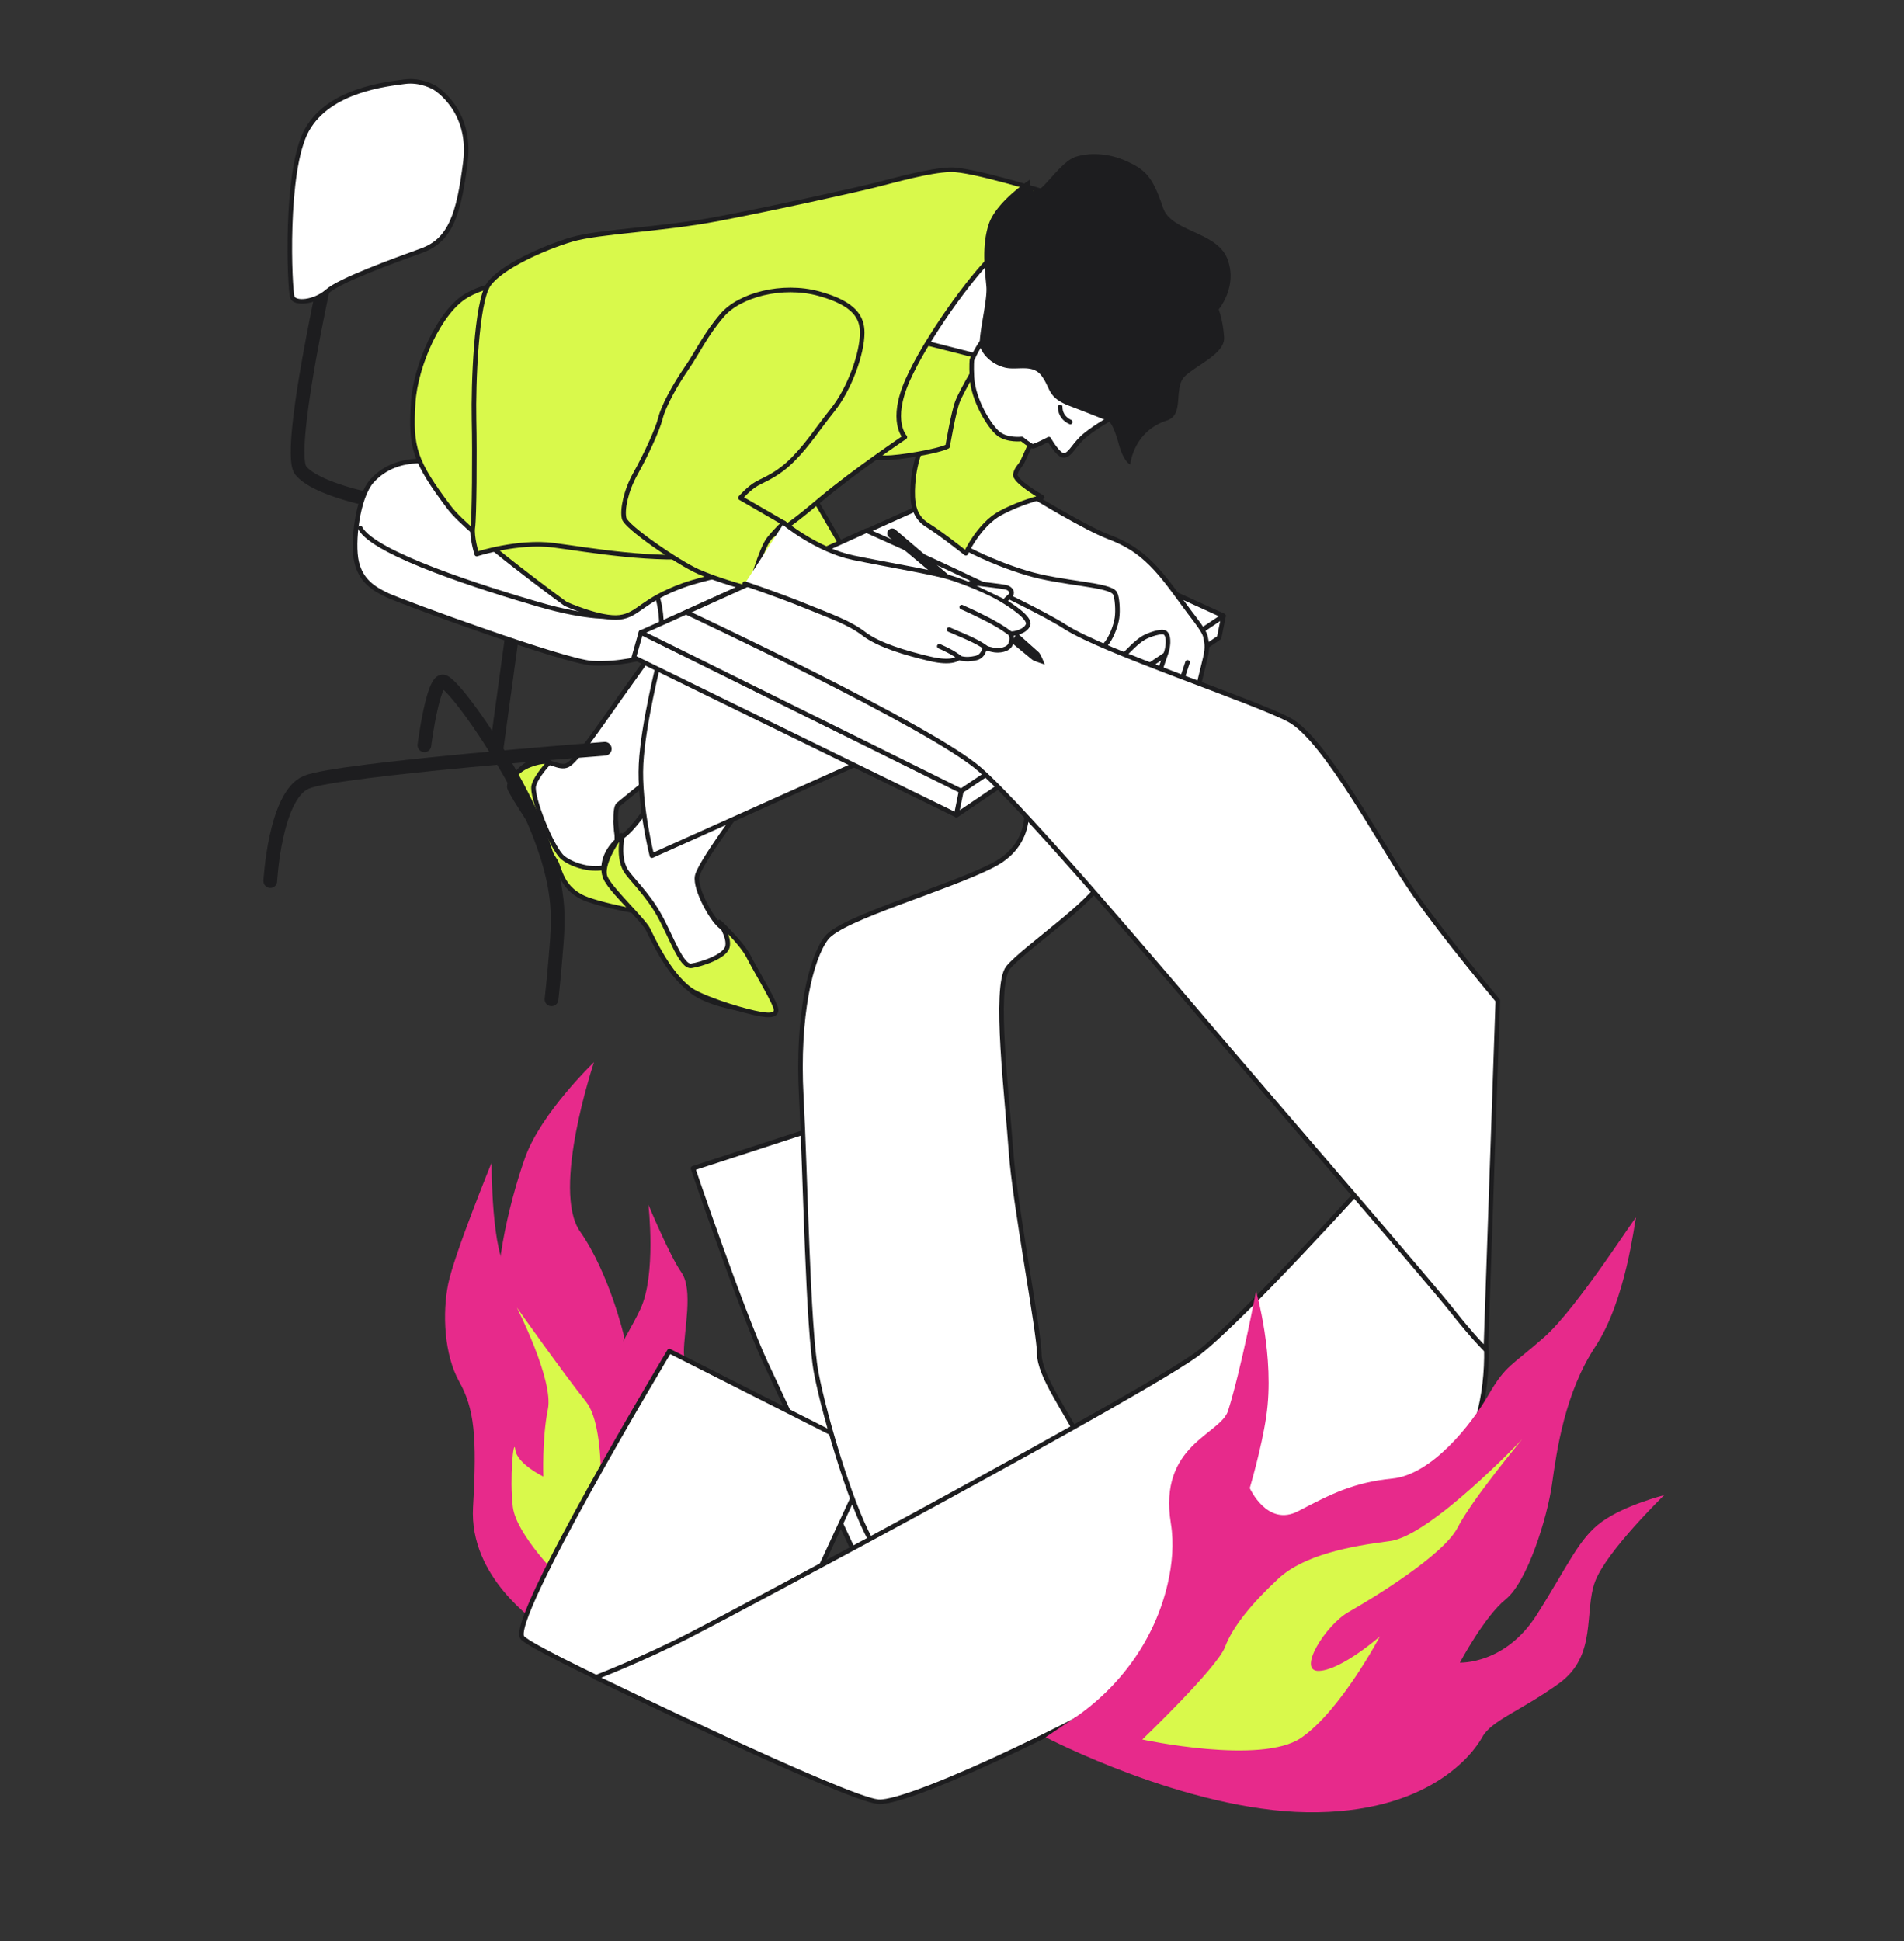 <svg width="833" height="849" fill="none" xmlns="http://www.w3.org/2000/svg"><rect width="100%" height="100%" fill="#333333" stroke="none"/><path d="M365.652 490.675l-62.459 20.366s21.049 61.946 31.753 85.074c10.704 23.127 52.115 110.624 55.619 119.972 3.505 9.348 7.396 14.035 9.614 11.517 2.218-2.518 9.309-16.426 3.212-31.969-6.097-15.543-30.438-91.858-30.438-91.858l-7.301-113.102zm-98.981-229.136s14.871 21.165 16.948 22.784c2.065 1.6-.933 4.598-11.861 20.067-10.929 15.469-19.885 28.635-23.513 30.301-3.627 1.666-8.179-2.517-13.706-1.815-5.527.701-10.444 7.19-10.969 9.779-.526 2.59 18.712 33.288 21.75 35.979 3.054 2.695 9.77 10.898 18.808 15.071s24.132 6.573 24.132 6.573-11.117-20.778-15.077-26.345c-3.961-5.568-4.801-20.317-2.678-21.986 2.138-1.667 11.551-9.665 17.136-13.637 5.601-3.969 43.719-47.215 52.402-64.924 8.683-17.709-31.259-61.469-31.259-61.469l-42.113 49.622z" fill="#fff" stroke="#1D1D1F" stroke-width="2" stroke-miterlimit="10" stroke-linecap="round" stroke-linejoin="round"/><path d="M269.356 359.105s2.331 16.603-2.758 19.485c-5.088 2.881-15.393.547-20.29-3.412-4.896-3.959-14.015-26.987-12.782-31.53 1.217-4.546 6.889-10.302 6.889-10.302s-2.48-1.095-8.646 1.279c-6.181 2.371-9.303 7.423-8.905 9.903.398 2.48 18.155 28.705 20.17 32.093 2.014 3.389 2.506 12.75 14.265 16.874 11.759 4.125 30.999 6.74 30.999 6.74s-12.12-13.289-15.551-22.938c-3.444-9.667-3.391-18.192-3.391-18.192z" fill="#D9F94B" stroke="#1D1D1F" stroke-width="2" stroke-linecap="round" stroke-linejoin="round"/><path d="M325.087 352.213s-18.911 25.249-20.078 30.996c-1.166 5.747 7.21 20.553 11.023 22.5 3.798 1.944 11.257 15.376 15.225 22.449 3.956 7.055 5.394 11.831 3.254 13.498-2.139 1.668-25.419-1.747-32.672-8.851-7.251-7.119-10.74-19.455-15.328-24.854-4.602-5.402-19.383-18.177-21.737-24.327-2.355-6.15 1.591-13.732 7.137-17.419 5.546-3.688 11.791-13.804 11.791-13.804l41.385-.188z" fill="#fff" stroke="#1D1D1F" stroke-width="2" stroke-miterlimit="10" stroke-linecap="round" stroke-linejoin="round"/><path d="M288.467 288.842s-7.09 27.592-8.007 45.347c-.916 17.755 4.752 40.097 4.752 40.097l89.692-40.24-86.437-45.204z" fill="#fff" stroke="#1D1D1F" stroke-width="2" stroke-miterlimit="10" stroke-linecap="round" stroke-linejoin="round"/><path d="M224.322 275.775l-7.342 53.634m47.612-1.882s-116.682 8.884-130.514 14.59c-13.844 5.688-15.832 43.271-15.832 43.271" stroke="#1D1D1F" stroke-width="6" stroke-miterlimit="10" stroke-linecap="round" stroke-linejoin="round"/><path d="M185.672 325.992s3.657-28.428 8.128-27.899c4.471.529 28.305 34.058 39.758 60.911 11.454 26.852 10.905 40.878 10.029 52.92a725.367 725.367 0 01-2.3 25.183m-98.109-319.591s-18.05 80.349-11.581 88.301c6.485 7.955 30.169 12.645 30.169 12.645" stroke="#1D1D1F" stroke-width="6" stroke-miterlimit="10" stroke-linecap="round" stroke-linejoin="round"/><path d="M192.577 202.742s-17.903-5.327-29.712 7.476c-6.612 7.168-8.738 27.451-6.856 35.557 1.882 8.106 7.166 11.616 13.59 14.639 6.439 3.026 77.629 29.083 89.489 29.664 11.856.596 22.644-2.197 26.928-4.169 4.281-1.958 4.991-21.158-.883-30.41-5.881-9.223-92.556-52.757-92.556-52.757z" fill="#fff" stroke="#1D1D1F" stroke-width="2" stroke-miterlimit="10" stroke-linecap="round" stroke-linejoin="round"/><path d="M268.626 269.622s-10.55 1.291-33.195-5.308c-22.644-6.599-72.051-22.025-77.862-33.386" stroke="#1D1D1F" stroke-width="2" stroke-miterlimit="10" stroke-linecap="round" stroke-linejoin="round"/><path d="M190.151 38.368s16.377 9.558 13.472 32.518c-2.904 22.96-6.576 34.171-19.125 38.717-12.549 4.545-35.736 12.946-41.289 17.824-5.569 4.874-14.164 5.62-15.318 2.588-1.14-3.028-3.533-55.494 6.41-73.206 9.924-17.7 35.406-20.041 42.661-21.067 7.238-1.014 13.189 2.626 13.189 2.626zm90.277 238.135l-3.128 11.055 141.06 68.929 2.159-10.642-140.091-69.342zm140.171 69.449l114.71-76.533-1.924 9.484-114.943 77.679 2.157-10.63z" fill="#fff" stroke="#1D1D1F" stroke-width="2" stroke-miterlimit="10" stroke-linecap="round" stroke-linejoin="round"/><path d="M280.432 276.648l136.269-61.249 118.564 53.97-114.773 76.586-140.06-69.307z" fill="#fff" stroke="#1D1D1F" stroke-width="2" stroke-miterlimit="10" stroke-linecap="round" stroke-linejoin="round"/><path d="M354.76 215.404l15.1 26.012s-52.894 8.075-71.018 14.651c-18.125 6.576-19.409 12.907-27.715 13.958-8.305 1.052-23.688-5.881-23.688-5.881s-42.195-30.646-50.815-42.051c-15.427-20.421-17.044-26.381-15.864-45.9.97-16.107 11.45-40.2 23.635-47.053 12.186-6.853 24.057-4.813 24.057-4.813l126.308 91.077z" fill="#D9F94B" stroke="#1D1D1F" stroke-width="2" stroke-linecap="round" stroke-linejoin="round"/><path d="M320.813 662.443s2.028-43.959-5.919-55.717c-7.947-11.759-15.701-5.803-15.704-15.276-.002-9.473 4.24-27.253-1.069-34.883-5.31-7.629-14.436-29.635-14.436-29.635s3.517 30.77-3.521 45.659c-7.038 14.89-15.048 22.715-12.408 36.316 2.625 13.599 8.029 20.613 2.689 27.511-5.355 6.896-7.785 20.484-1.632 31.376 6.152 10.892 15.721 24.752 15.721 24.752l36.279-30.103z" fill="#E72A8B"/><path d="M236.774 711.366c-1.873-1.857-31.599-21.179-29.814-52.16 1.8-30.979.532-43.166-6.068-54.922-6.586-11.754-7.422-29.816-4.801-42.735 2.621-12.919 18.969-52.954 18.969-52.954s-.097 41.022 7.524 47.748c7.606 6.723 25.554 25.2 25.534 36.389-.02 11.189-1.018 5.016 20.522 20.473 21.541 15.457 23.058 48.593 23.058 48.593l-54.924 49.568z" fill="#E72A8B"/><path d="M272.974 584.285s-6.407-27.38-19.162-45.57c-12.754-18.189 6.072-74.144 6.072-74.144s-23.208 22.259-30.161 41.777c-6.952 19.519-15.802 55.811-10.088 71.848 5.711 16.051 18.332 31.227 26.791 48.566 8.445 17.336 23.748-6.488 23.748-6.488l2.8-35.989z" fill="#E72A8B"/><path d="M261.977 670.586s4.455-44.908-5.629-57.539c-10.087-12.616-30.241-41.157-30.241-41.157s16.183 31.749 13.596 44.503c-2.591 12.769-1.99 29.466-1.99 29.466s-11.512-5.591-12.256-11.714c-.759-6.125-2.59 12.769-1.084 25.002 1.506 12.233 20.917 31.355 20.917 31.355l16.687-19.916z" fill="#D9F94B"/><path d="M381.932 636.045l-58.685 126.623s-87.68-39.498-94.644-46.265c-6.978-6.77 64.249-125.428 64.249-125.428l89.08 45.07z" fill="#fff" stroke="#1D1D1F" stroke-width="2" stroke-miterlimit="10" stroke-linecap="round" stroke-linejoin="round"/><path d="M448.298 347.614s6.356 20.378-13.734 30.751c-20.091 10.374-66.086 23.065-72.964 31.875-6.877 8.809-12.927 34.192-11.049 69.226 1.877 35.033 2.815 101.244 6.575 121.107 3.76 19.863 16.798 63.376 25.409 75.545 8.611 12.17 13.039 18.418 16.76 29.604 3.717 11.201.922 21.995.922 21.995s110.054-30.198 110.92-30.027c.865.172 4.186-13.212-1.387-22.69-5.575-9.464-26.045-23.687-34.818-40.951-8.769-17.278-20.154-32.072-20.244-41.951-.091-9.879-10.849-66.083-12.353-88.193-1.505-22.111-7.735-72.635-1.316-80.637 6.416-7.988 37.977-29.234 41.049-38.487 3.087-9.25-33.77-37.167-33.77-37.167z" fill="#fff" stroke="#1D1D1F" stroke-width="2" stroke-miterlimit="10" stroke-linecap="round" stroke-linejoin="round"/><path d="M599.128 515.541s-53.91 59.885-74.356 75.928c-20.447 16.043-201.165 112.573-222.552 123.535-21.388 10.962-41.627 18.713-41.627 18.713s109.122 52.963 123.577 54.352c14.455 1.39 104.992-42.928 125.26-58.016 20.256-15.105 107.715-68.133 124.463-85.621 11.841-12.356 16.812-34.405 16.401-54.421-.512-26.248-51.166-74.47-51.166-74.47zM422.287 239.612s11.056 6.217 26.815 10.995c15.76 4.777 36.529 4.921 38.728 8.936.988 1.791 1.3 7.602.869 10.646-.431 3.045-2.067 7.664-4.115 10.559-2.062 2.892-7.655 7.642-6.673 9.618.981 1.976 3.214 3.069 6.09 2.058 2.877-1.011 7.076-5.17 10.122-8.239 2.207-2.228 4.294-4.093 6.32-5.272 2.025-1.18 7.872-3.276 9.342-2.102 2.046 1.629 1.063 6.935.413 8.681-.649 1.747-2.169 6.327-2.169 6.327s.058 3.544 4.476 7.796c4.416 4.267 11.473 1.868 11.473 1.868s2.304-9.367 3.333-13.672c1.219-5.167.515-7.057.058-9.394-.458-2.338-4.075-6.865-7.128-10.878-3.298-4.341-9.376-13.198-14.488-18.703-5.112-5.506-10.536-10.159-20.749-14.024-10.213-3.865-33.012-17.814-33.012-17.814s-17.774-1.892-25.362 4.88c-7.581 6.743-4.343 17.734-4.343 17.734z" fill="#fff" stroke="#1D1D1F" stroke-width="2" stroke-miterlimit="10" stroke-linecap="round" stroke-linejoin="round"/><path d="M429.903 161.26s-10.988 7.487-19.333 20.003c-8.345 12.516-10.689 22.998-11.167 30.63-.477 7.632.174 13.985 6.298 17.768 6.125 3.782 16.852 12.346 16.852 12.346s5.783-12.589 15.182-17.603c9.415-5.011 18.183-6.914 18.183-6.914s-12.528-7.11-11.69-10.164c.837-3.055 2.16-3.304 3.334-5.875l5.03-11.019-22.689-29.172z" fill="#D9F94B" stroke="#1D1D1F" stroke-width="2" stroke-linecap="round" stroke-linejoin="round"/><path d="M424.538 162.247s-14.42-2.08-20.266-5.25c0 0-13.201 2.776-.643-25.137 12.557-27.913 26.577-23.171 33.842-22.709 7.28.465 13.94 20.893 10.099 28.959-3.857 8.064-23.032 24.137-23.032 24.137z" fill="#fff" stroke="#1D1D1F" stroke-width="2" stroke-miterlimit="10" stroke-linecap="round" stroke-linejoin="round"/><path d="M429.564 156.233s-8.755 14.374-10.715 19.593c-1.752 4.656-4.268 19.428-4.268 19.428-4.098 2.132-21.33 5.025-26.999 4.956-14.349-.145-15.842 2.316-30.339 6.959-14.497 4.642 13.342-55.113 13.342-55.113l20.709-5.565 38.27 9.742z" fill="#D9F94B" stroke="#1D1D1F" stroke-width="2" stroke-linecap="round" stroke-linejoin="round"/><path d="M458.266 84.367s-33.182-10.424-42.497-10.13c-9.318.309-23.941 4.493-33.022 6.77-9.08 2.276-42.883 9.759-68.19 14.632-25.307 4.874-52.352 5.531-64.498 9.137-12.145 3.606-30.838 11.926-36.275 19.663-5.433 7.723-6.721 43.759-6.395 59.065.341 15.309.103 42.957-.525 47.123-.628 4.167 1.706 11.722 1.706 11.722s17.981-5.889 33.716-3.844c15.735 2.046 44.171 7.24 67.776 4.399 23.606-2.84 34.849-12.635 49.368-24.801 14.517-12.152 36.459-26.923 36.459-26.923s-6.78-6.918 1.184-24.889 27.765-45.449 37.85-54.822c10.104-9.385 23.343-27.102 23.343-27.102z" fill="#D9F94B" stroke="#1D1D1F" stroke-width="2" stroke-linecap="round" stroke-linejoin="round"/><path d="M516.368 299.529s2.224-7.078 3.178-9.798" stroke="#1D1D1F" stroke-width="2" stroke-miterlimit="10" stroke-linecap="round" stroke-linejoin="round"/><path d="M377.222 145.449c-.042-6.371-2.993-12.638-19.007-17.015-16.015-4.378-34.658.603-42.259 9.456-7.587 8.856-10.445 15.753-15.568 23.177-5.123 7.424-10.125 16.545-11.43 21.829-1.305 5.285-6.826 16.965-10.975 24.334s-5.841 15.705-4.921 19.51c.923 3.79 23.606 19.365 32.464 23.287 8.859 3.921 22.609 7.602 22.609 7.602s4.783-17.602 8.322-21.964c3.539-4.362 6.477-6.908 6.477-6.908l-19.018-10.995s3.778-4.315 7.309-6.264c3.531-1.948 9.259-3.942 15.963-10.821 6.701-6.864 9.696-12.062 17.152-21.424 7.424-9.353 12.927-24.768 12.882-33.804z" fill="#D9F94B" stroke="#1D1D1F" stroke-width="2" stroke-linecap="round" stroke-linejoin="round"/><path d="M485.773 183.011s-8.866 5.046-12.663 8.833c-3.797 3.787-4.979 7.085-7.561 7.333-2.581.248-6.648-7.109-6.648-7.109s-6.231 3.306-7.201 3.113c-.971-.192-4.665-3.184-4.665-3.184s-6.231.78-10.164-2.26c-3.934-3.04-11.142-14.814-11.657-24.753-.274-5.383.012-7.557.012-7.557s6.862-16.75 16.455-15.58c9.626 1.162 44.092 41.164 44.092 41.164z" fill="#fff" stroke="#1D1D1F" stroke-width="2" stroke-miterlimit="10" stroke-linecap="round" stroke-linejoin="round"/><path d="M468.279 184.594s-4.465-1.642-4.453-6.674" stroke="#1D1D1F" stroke-width="2" stroke-miterlimit="10" stroke-linecap="round" stroke-linejoin="round"/><path d="M485.185 184.335s1.926 1.295 4.194 9.626c2.254 8.328 5.119 9.205 5.119 9.205s1.204-14.427 16.064-19.259c7.828-2.539 2.599-14.337 7.873-19.363 5.274-5.027 17.497-9.87 17.113-16.93-.387-7.045-2.367-12.284-2.367-12.284s8.382-9.863 3.853-21.971-24.524-11.884-28.123-22.305c-4.474-12.918-6.914-16.576-16.613-20.803-7.444-3.254-15.659-3.625-21.744-1.64-5.736 1.87-12.255 11.884-16.116 14.464-3.859 2.566-3.962-4.423-3.962-4.423s-14.695 9.527-17.929 19.494c-3.233 9.968-1.512 20.916-.992 27.384.505 6.464-4.031 22.848-2.636 26.454 1.396 3.606 5.192 7.392 10.683 8.789 5.492 1.396 12.217-1.826 16.241 3.818 4.025 5.643 2.374 9.265 12.245 13.031a915.516 915.516 0 0117.097 6.713z" fill="#1D1D1F"/><path d="M300.22 267.817s107.332 50.151 128.495 68.778c21.16 18.642 82.456 91.378 108.474 121.826 26.02 30.433 89.24 103.565 98.2 114.975 8.96 11.409 14.669 16.954 14.669 16.954l5.236-152.705s-22.701-26.972-36.434-46.545c-13.734-19.573-38.93-67.922-54.937-76.295-16.003-8.389-80.908-29.662-97.981-40.664-17.073-11.001-86.84-42.067-86.84-42.067l-78.882 35.743z" fill="#fff" stroke="#1D1D1F" stroke-width="2" stroke-miterlimit="10" stroke-linecap="round" stroke-linejoin="round"/><path d="M343.039 228.745s14.439 11.929 30.215 15.192c15.777 3.264 34.69 6.312 42.234 8.643 7.53 2.328 17.234 6.498 22.243 9.458 5.023 2.964 13.069 8.34 12.049 11.223-1.005 2.886-6.082 4.098-7.717 3.882-.257-.035 1.283 1.03.143 4.431-.888 2.615-5.116 3.313-7.975 2.623-2.058-.501-3.483-.83-3.483-.83s-.301 3.63-3.716 4.458c-5.015 1.208-7.499-.183-7.499-.183s-2.347 2.992-12.796.504c-10.45-2.487-22.257-5.942-28.713-10.879-6.445-4.919-14.204-7.572-26.408-12.516-12.205-4.943-25.773-9.444-25.773-9.444" fill="#fff"/><path d="M343.039 228.745s14.439 11.929 30.215 15.192c15.777 3.264 34.69 6.312 42.234 8.643 7.53 2.328 17.234 6.498 22.243 9.458 5.023 2.964 13.069 8.34 12.049 11.223-1.005 2.886-6.082 4.098-7.717 3.882-.257-.035 1.283 1.03.143 4.431-.888 2.615-5.116 3.313-7.975 2.623-2.058-.501-3.483-.83-3.483-.83s-.301 3.63-3.716 4.458c-5.015 1.208-7.499-.183-7.499-.183s-2.347 2.992-12.796.504c-10.45-2.487-22.257-5.942-28.713-10.879-6.445-4.919-14.204-7.572-26.408-12.516-12.205-4.943-25.773-9.444-25.773-9.444" stroke="#1D1D1F" stroke-width="2" stroke-miterlimit="10" stroke-linecap="round" stroke-linejoin="round"/><path d="M442.091 277.17s-3.3-2.731-10.024-6.202c-6.26-3.225-11.319-5.405-11.319-5.405" fill="#fff"/><path d="M442.091 277.17s-3.3-2.731-10.024-6.202c-6.26-3.225-11.319-5.405-11.319-5.405" stroke="#1D1D1F" stroke-width="2" stroke-miterlimit="10" stroke-linecap="round" stroke-linejoin="round"/><path d="M431.702 283.582s-2.25-2.012-8.7-4.84c-6.454-2.814-7.786-3.373-7.786-3.373" fill="#fff"/><path d="M431.702 283.582s-2.25-2.012-8.7-4.84c-6.454-2.814-7.786-3.373-7.786-3.373" stroke="#1D1D1F" stroke-width="2" stroke-miterlimit="10" stroke-linecap="round" stroke-linejoin="round"/><path d="M419.641 287.499s-2.249-2.012-8.699-4.84l8.699 4.84z" fill="#fff"/><path d="M419.641 287.499s-2.249-2.012-8.699-4.84" stroke="#1D1D1F" stroke-width="2" stroke-miterlimit="10" stroke-linecap="round" stroke-linejoin="round"/><path d="M424.676 254.961s14.462 1.407 16.102 2.135c1.636.743 2.565 2.292 1.05 3.635-1.516 1.344-1.786 1.678-1.786 1.678" fill="#fff"/><path d="M424.676 254.961s14.462 1.407 16.102 2.135c1.636.743 2.565 2.292 1.05 3.635-1.516 1.344-1.786 1.678-1.786 1.678" stroke="#1D1D1F" stroke-width="2" stroke-miterlimit="10" stroke-linecap="round" stroke-linejoin="round"/><path d="M314.725 403.345s9.844 9.121 12.823 15.102c2.98 5.981 12.466 21.305 12.001 23.598-.466 2.294-3.239 2.644-12.919.139-9.677-2.519-21.074-6.665-24.775-9.396-9.285-6.826-16.169-21.883-18.292-26.191-2.123-4.309-16.833-17.847-18.784-23.005-1.947-5.172 4.601-15.247 6.632-17.835 2.032-2.588-1.871 8.073 2.362 14.999 2.119 3.486 9.327 10.056 14.609 19.467 5.281 9.411 9.743 22.857 14.079 22.228 4.325-.646 14.601-3.988 15.758-8.236 1.16-4.263-3.494-10.87-3.494-10.87z" fill="#D9F94B" stroke="#1D1D1F" stroke-width="2" stroke-linecap="round" stroke-linejoin="round"/><path d="M416.659 252.895l-24.913-21.235a2.156 2.156 0 00-2.968.157 2.16 2.16 0 00.193 3.184l18.683 15.647m34.794 30.383l9.104 7.488c.874.746 5.52 2.115 5.52 2.115s-1.743-4.652-2.733-5.437l-9.39-8.38" fill="#1D1D1F"/><path d="M469.332 751.931C490.1 738.032 505.267 717 510.86 692.726c1.943-8.427 2.833-17.48 1.384-26.408-5.561-34.41 21.737-38.795 25.034-49.23 5.891-18.702 12.241-52.365 12.241-52.365s8.383 28.619 4.46 54.912c-2.093 14.065-7.213 31.262-7.213 31.262s7.662 17.173 21.246 10.059c13.584-7.114 24.023-12.574 41.128-14.237 17.105-1.663 34.378-23.285 42.06-36.584 7.68-13.284 10.061-12.55 24.603-25.452 14.541-12.902 40.707-54.397 39.946-52.023-.746 2.376-4.399 36.062-17.757 56.291s-16.884 45.252-18.997 60.258c-2.114 15.005-10.866 42.758-20.222 50.306-9.357 7.548-20.08 27.725-20.08 27.725s19.78.91 33.632-20.908c13.851-21.819 18.403-33.462 28.547-40.761 10.144-7.299 27.207-11.588 27.207-11.588s-25.137 24.417-30.183 37.65c-5.045 13.233 1.084 32.533-15.839 44.7-16.923 12.167-29.506 16.104-33.591 23.534-4.085 7.43-23.671 33.564-76.632 32.823-52.962-.742-114.374-32.826-114.374-32.826l11.872-7.933z" fill="#E72A8B"/><path d="M499.76 760.865s52.112 11.274 69.518-.751c17.407-12.025 34.391-44.311 34.391-44.311s-16.794 14.67-26.591 15.054c-9.811.381 2.657-19.9 12.911-25.753 10.251-5.837 41.528-24.78 47.724-36.949 6.195-12.169 28.195-38.569 28.195-38.569s-40.036 42.218-57.791 44.481c-17.754 2.262-37.724 6.114-48.858 16.454s-19.891 20.747-23.334 29.915c-3.471 9.146-36.165 40.429-36.165 40.429z" fill="#D9F94B"/></svg>